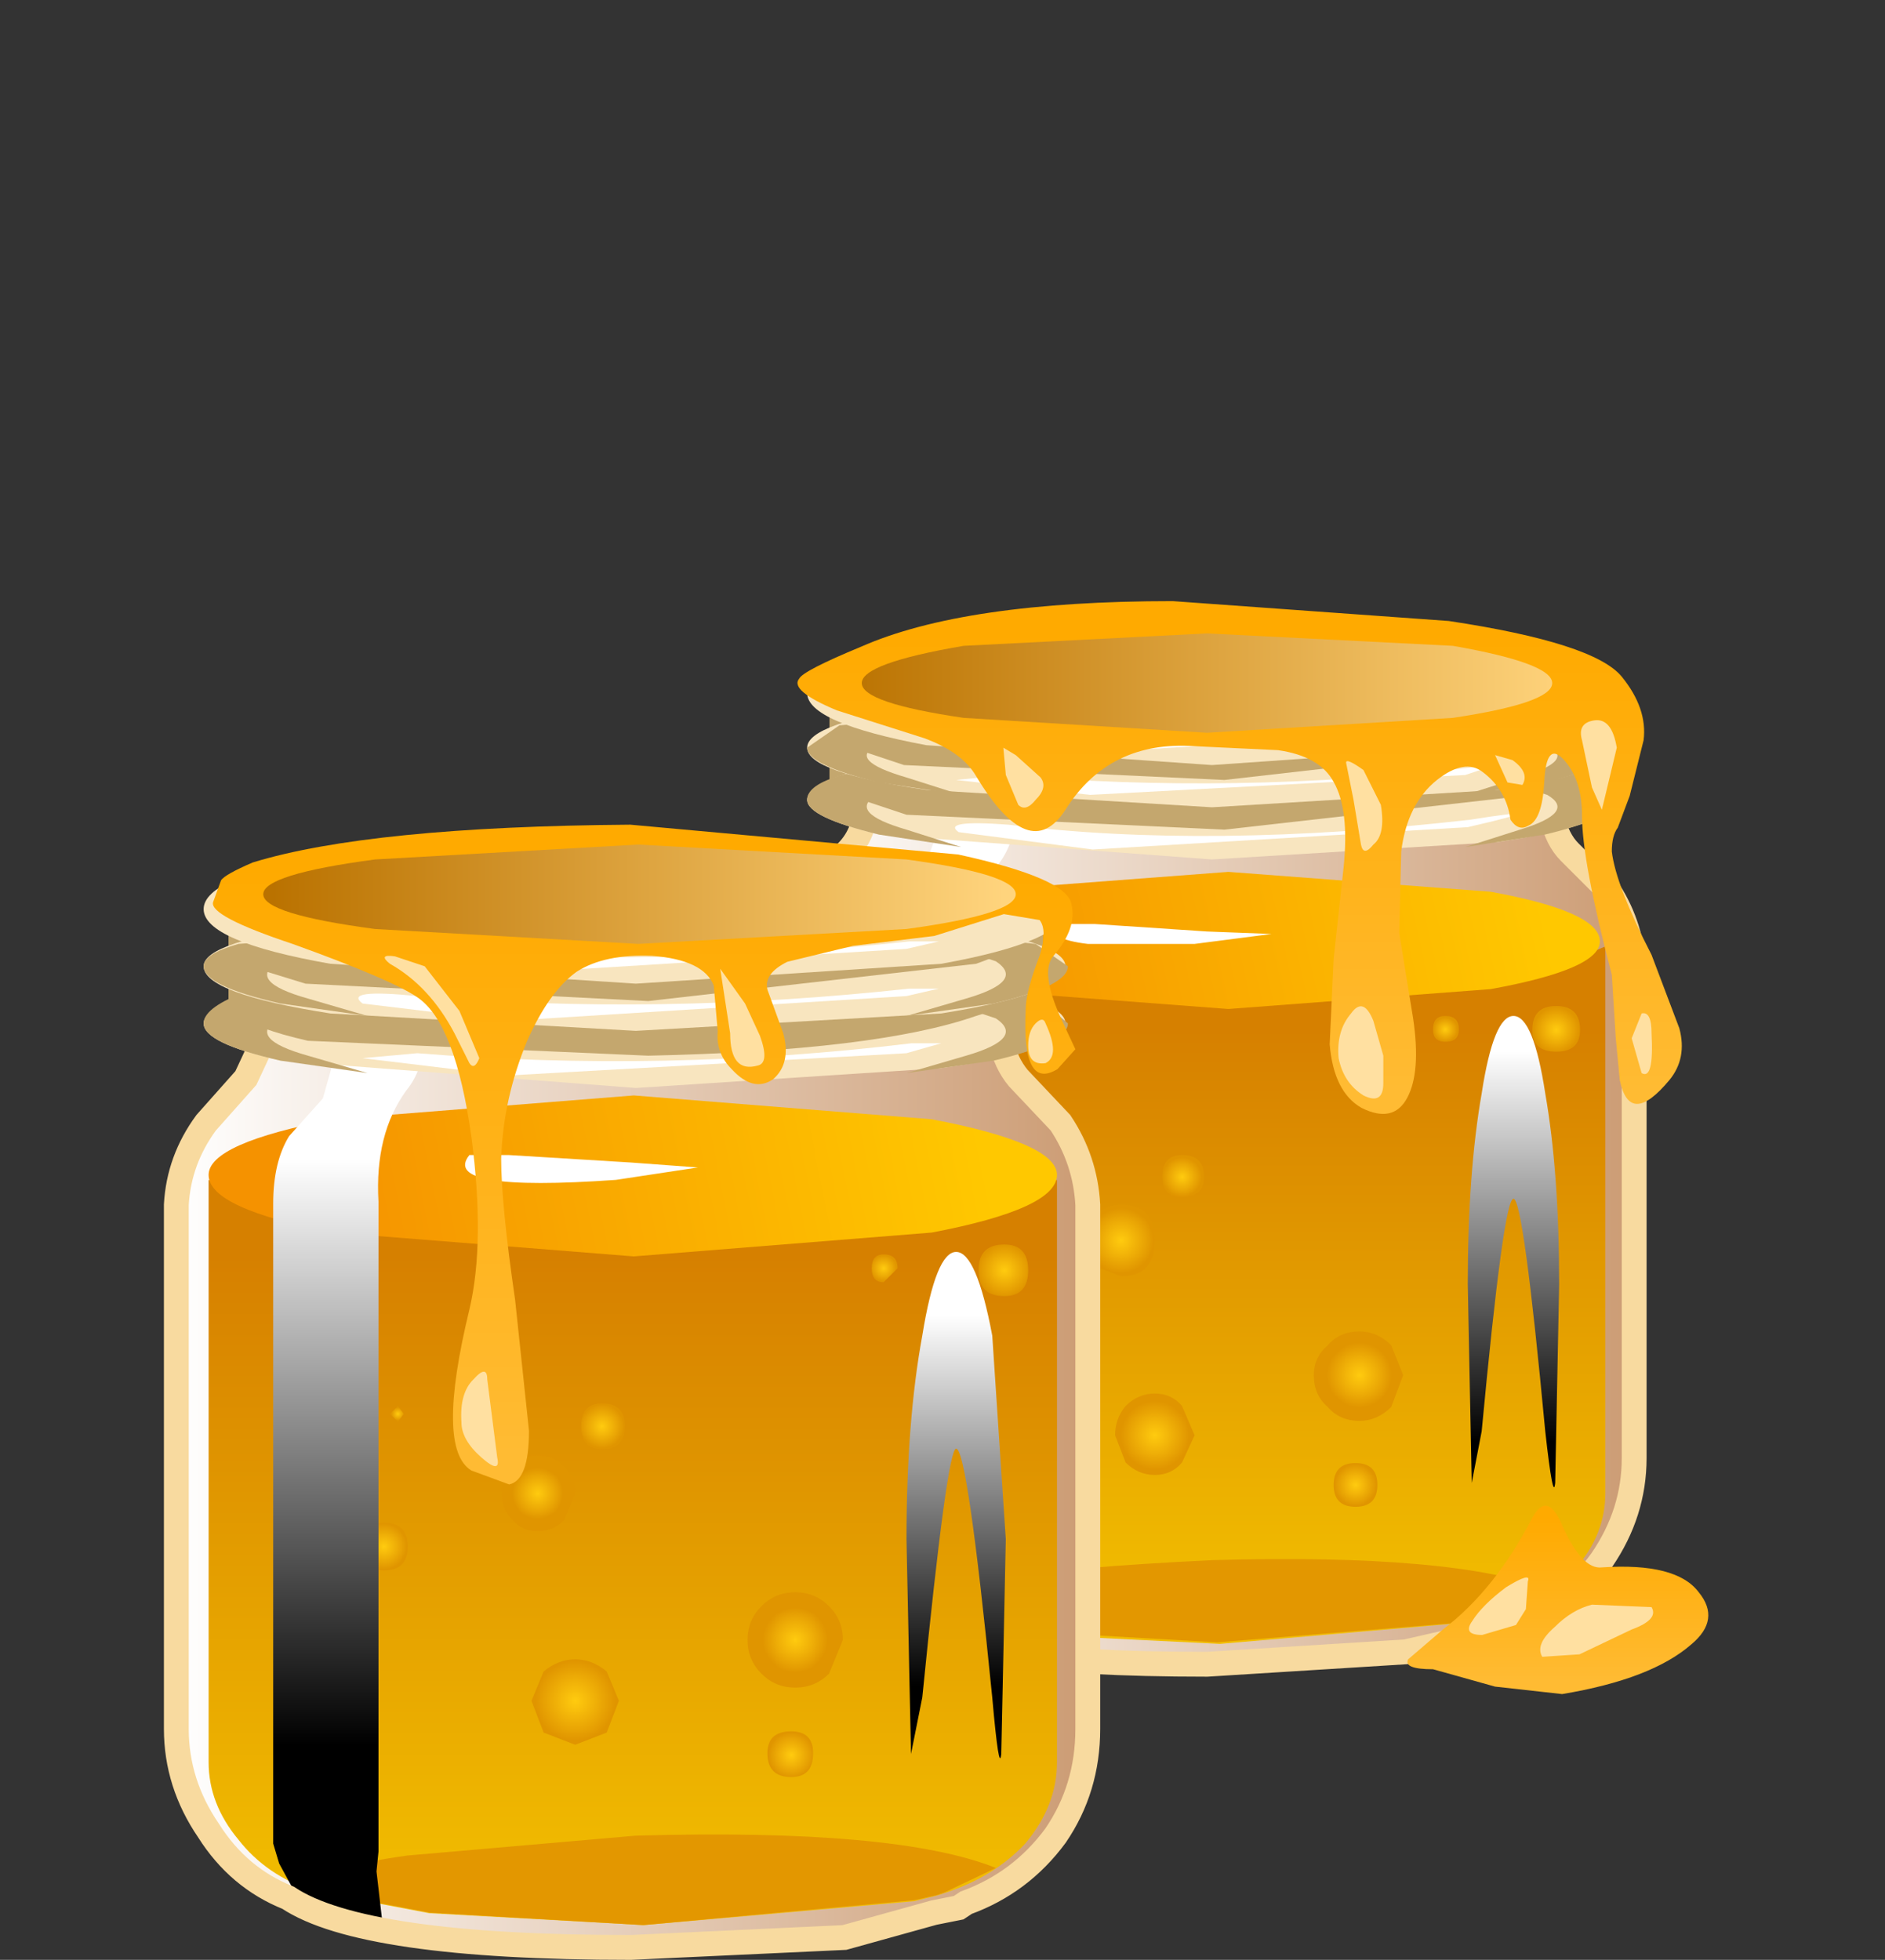 <?xml version="1.0" encoding="UTF-8" standalone="no"?>
<svg xmlns:xlink="http://www.w3.org/1999/xlink" height="39.45px" width="37.95px" xmlns="http://www.w3.org/2000/svg">
  <rect width="100%" height="100%" fill="#333333" stroke="none"/>
  <g transform="matrix(1.0, 0.0, 0.0, 1.0, 0.0, 0.0)">
    <use height="22.05" transform="matrix(0.8, 0.0, 0.0, 0.8, 15.75, 16.05)" width="21.45" xlink:href="#sprite0"/>
    <use height="17.55" transform="matrix(0.8, 0.0, 0.0, 0.8, 16.4, 19.05)" width="19.9" xlink:href="#sprite1"/>
    <use height="3.45" transform="matrix(0.8, 0.0, 0.0, 0.8, 17.25, 17.55)" width="18.7" xlink:href="#sprite2"/>
    <use height="1.8" transform="matrix(0.935, 0.0, 0.0, 0.919, 18.241, 31.404)" width="13.85" xlink:href="#shape3"/>
    <use height="1.8" transform="matrix(0.8, 0.0, 0.0, 0.8, 21.85, 24.25)" width="1.75" xlink:href="#sprite3"/>
    <use height="1.05" transform="matrix(0.8, 0.0, 0.0, 0.8, 23.4, 23.25)" width="1.05" xlink:href="#sprite4"/>
    <use height="2.05" transform="matrix(0.8, 0.0, 0.0, 0.8, 22.45, 28.05)" width="2.0" xlink:href="#sprite5"/>
    <use height="1.1" transform="matrix(0.8, 0.0, 0.0, 0.8, 26.85, 29.45)" width="1.1" xlink:href="#sprite6"/>
    <use height="2.25" transform="matrix(0.8, 0.0, 0.0, 0.8, 26.45, 26.8)" width="2.25" xlink:href="#sprite7"/>
    <use height="1.15" transform="matrix(0.8, 0.0, 0.0, 0.8, 19.25, 25.5)" width="1.15" xlink:href="#sprite8"/>
    <use height="0.35" transform="matrix(0.8, 0.0, 0.0, 0.8, 19.75, 23.3)" width="0.35" xlink:href="#sprite9"/>
    <use height="1.15" transform="matrix(0.8, 0.0, 0.0, 0.8, 30.85, 20.25)" width="1.2" xlink:href="#sprite10"/>
    <use height="0.65" transform="matrix(0.8, 0.0, 0.0, 0.8, 28.85, 20.45)" width="0.65" xlink:href="#sprite11"/>
    <use height="21.2" transform="matrix(0.8, 0.0, 0.0, 0.8, 17.6, 16.05)" width="3.6" xlink:href="#sprite12"/>
    <use height="17.95" transform="matrix(1.0, 0.0, 0.0, 1.0, 15.5, 15.8)" width="17.65" xlink:href="#shape13"/>
    <use height="11.85" transform="matrix(0.8, 0.0, 0.0, 0.8, 29.55, 20.45)" width="2.3" xlink:href="#sprite13"/>
    <use height="2.55" transform="matrix(0.8, 0.0, 0.0, 0.8, 16.95, 14.05)" width="18.6" xlink:href="#sprite14"/>
    <use height="4.8" transform="matrix(1.0, 0.0, 0.0, 1.0, 16.25, 12.5)" width="16.3" xlink:href="#shape16"/>
    <use height="12.9" transform="matrix(0.8, 0.0, 0.0, 0.8, 16.05, 12.1)" width="22.25" xlink:href="#sprite15"/>
    <use height="21.4" transform="matrix(1.0, 0.0, 0.0, 1.0, 17.35, 12.75)" width="17.05" xlink:href="#shape18"/>
    <use height="1.45" transform="matrix(0.8, 0.0, 0.0, 0.8, 29.56, 31.75)" width="1.5" xlink:href="#sprite16"/>
    <use height="18.95" transform="matrix(1.0, 0.0, 0.0, 1.0, 20.2, 14.5)" width="13.1" xlink:href="#shape20"/>
    <use height="23.6" transform="matrix(0.8, 0.0, 0.0, 0.8, 3.55, 20.55)" width="22.95" xlink:href="#sprite17"/>
    <use height="18.75" transform="matrix(0.8, 0.0, 0.0, 0.8, 4.2, 23.75)" width="21.35" xlink:href="#sprite18"/>
    <use height="1.8" transform="matrix(1.0, 0.0, 0.0, 1.0, 6.25, 36.95)" width="13.8" xlink:href="#shape23"/>
    <use height="1.9" transform="matrix(0.8, 0.0, 0.0, 0.8, 10.1, 29.3)" width="1.85" xlink:href="#sprite19"/>
    <use height="1.15" transform="matrix(0.8, 0.0, 0.0, 0.8, 11.7, 28.25)" width="1.1" xlink:href="#sprite20"/>
    <use height="2.15" transform="matrix(0.8, 0.0, 0.0, 0.8, 10.7, 33.4)" width="2.2" xlink:href="#sprite21"/>
    <use height="1.15" transform="matrix(0.8, 0.0, 0.0, 0.8, 15.45, 34.85)" width="1.15" xlink:href="#sprite22"/>
    <use height="2.4" transform="matrix(0.8, 0.0, 0.0, 0.8, 15.05, 32.05)" width="2.4" xlink:href="#sprite23"/>
    <use height="1.2" transform="matrix(0.8, 0.0, 0.0, 0.8, 7.25, 30.65)" width="1.2" xlink:href="#sprite24"/>
    <use height="0.4" transform="matrix(0.8, 0.0, 0.0, 0.8, 7.85, 28.3)" width="0.35" xlink:href="#sprite25"/>
    <use height="1.3" transform="matrix(0.8, 0.0, 0.0, 0.8, 19.7, 25.05)" width="1.25" xlink:href="#sprite26"/>
    <use height="0.7" transform="matrix(0.8, 0.0, 0.0, 0.8, 17.55, 25.25)" width="0.65" xlink:href="#sprite27"/>
    <use height="4.05" transform="matrix(0.8, 0.0, 0.0, 0.8, 4.2, 22.05)" width="21.35" xlink:href="#sprite28"/>
    <use height="22.7" transform="matrix(0.8, 0.0, 0.0, 0.8, 5.5, 20.55)" width="3.85" xlink:href="#sprite29"/>
    <use height="19.15" transform="matrix(1.0, 0.0, 0.0, 1.0, 3.3, 20.3)" width="18.85" xlink:href="#shape35"/>
    <use height="12.75" transform="matrix(0.8, 0.0, 0.0, 0.8, 18.25, 25.2)" width="2.5" xlink:href="#sprite30"/>
    <use height="2.75" transform="matrix(0.8, 0.0, 0.0, 0.8, 4.85, 18.45)" width="19.9" xlink:href="#sprite31"/>
    <use height="5.1" transform="matrix(1.0, 0.0, 0.0, 1.0, 4.1, 16.8)" width="17.4" xlink:href="#shape38"/>
    <use height="16.6" transform="matrix(0.8, 0.0, 0.0, 0.8, 4.29, 16.6)" width="21.7" xlink:href="#sprite32"/>
    <use height="2.0" transform="matrix(1.0, 0.0, 0.0, 1.0, 5.3, 17.0)" width="15.15" xlink:href="#shape40"/>
    <use height="2.35" transform="matrix(0.8, 0.0, 0.0, 0.8, 9.29, 27.61)" width="0.9" xlink:href="#sprite33"/>
    <use height="2.2" transform="matrix(1.0, 0.0, 0.0, 1.0, 7.75, 19.25)" width="13.45" xlink:href="#shape42"/>
  </g>
  <defs>
    <g id="sprite0" transform="matrix(1.0, 0.0, 0.0, 1.0, 0.0, 0.0)">
      <use height="22.05" transform="matrix(1.0, 0.0, 0.0, 1.0, 0.0, 0.0)" width="21.45" xlink:href="#shape0"/>
    </g>
    <g id="shape0" transform="matrix(1.0, 0.0, 0.0, 1.0, 0.0, 0.0)">
      <path d="M21.45 4.35 L21.45 16.6 Q21.45 18.0 20.65 19.15 19.9 20.25 18.6 20.75 L17.85 21.0 15.0 21.6 10.95 22.05 5.55 21.55 Q3.25 21.1 2.65 20.65 1.45 20.1 0.75 19.05 0.0 17.95 0.0 16.6 L0.0 4.35 Q0.05 3.25 0.7 2.35 L1.65 1.35 Q2.1 0.85 2.15 0.0 L19.3 0.0 19.4 0.5 19.8 1.35 20.8 2.35 Q21.4 3.25 21.45 4.35" fill="url(#gradient0)" fill-rule="evenodd" stroke="none"/>
    </g>
    <linearGradient gradientTransform="matrix(0.013, 0.0, 0.0, -0.013, 10.75, 11.0)" gradientUnits="userSpaceOnUse" id="gradient0" spreadMethod="pad" x1="-819.2" x2="819.2">
      <stop offset="0.0" stop-color="#ffffff"/>
      <stop offset="1.0" stop-color="#cc9c74"/>
    </linearGradient>
    <g id="sprite1" transform="matrix(1.0, 0.0, 0.0, 1.0, 0.0, 0.0)">
      <use height="17.55" transform="matrix(1.0, 0.0, 0.0, 1.0, 0.0, 0.0)" width="19.9" xlink:href="#shape1"/>
    </g>
    <g id="shape1" transform="matrix(1.0, 0.0, 0.0, 1.0, 0.0, 0.0)">
      <path d="M0.0 0.0 Q2.9 1.25 9.95 1.25 17.05 1.25 19.9 0.0 L19.9 13.75 Q19.9 14.8 19.15 15.65 18.45 16.45 17.25 16.8 L16.55 17.0 10.2 17.55 5.15 17.3 2.4 16.75 Q1.35 16.35 0.7 15.55 0.0 14.7 0.0 13.75 L0.0 0.0" fill="url(#gradient1)" fill-rule="evenodd" stroke="none"/>
    </g>
    <linearGradient gradientTransform="matrix(0.0, 0.009, 0.009, 0.0, 9.95, 9.45)" gradientUnits="userSpaceOnUse" id="gradient1" spreadMethod="pad" x1="-819.2" x2="819.2">
      <stop offset="0.0" stop-color="#d68000"/>
      <stop offset="1.0" stop-color="#f2be00"/>
    </linearGradient>
    <g id="sprite2" transform="matrix(1.0, 0.0, 0.0, 1.0, 0.0, 0.0)">
      <use height="3.45" transform="matrix(1.0, 0.0, 0.0, 1.0, 0.0, 0.0)" width="18.7" xlink:href="#shape2"/>
    </g>
    <g id="shape2" transform="matrix(1.0, 0.0, 0.0, 1.0, 0.0, 0.0)">
      <path d="M18.7 1.75 Q18.7 2.45 15.95 2.95 L9.35 3.45 2.75 2.95 Q0.0 2.45 0.0 1.75 0.0 1.0 2.75 0.5 L9.35 0.0 15.95 0.5 Q18.7 1.0 18.7 1.75" fill="url(#gradient2)" fill-rule="evenodd" stroke="none"/>
    </g>
    <linearGradient gradientTransform="matrix(0.009, -0.002, -0.002, -0.009, 9.7, 1.65)" gradientUnits="userSpaceOnUse" id="gradient2" spreadMethod="pad" x1="-819.2" x2="819.2">
      <stop offset="0.0" stop-color="#f59200"/>
      <stop offset="1.0" stop-color="#ffc800"/>
    </linearGradient>
    <g id="shape3" transform="matrix(1.0, 0.0, 0.0, 1.0, -12.45, -36.95)">
      <path d="M25.25 38.15 L24.6 38.3 19.15 38.75 14.85 38.5 12.5 38.1 12.45 38.05 Q12.8 37.25 19.05 36.95 24.25 36.8 26.3 37.6 L25.25 38.15" fill="#e39700" fill-rule="evenodd" stroke="none"/>
    </g>
    <g id="sprite3" transform="matrix(1.0, 0.0, 0.0, 1.0, 0.0, 0.0)">
      <use height="1.8" transform="matrix(1.0, 0.0, 0.0, 1.0, 0.0, 0.0)" width="1.75" xlink:href="#shape4"/>
    </g>
    <g id="shape4" transform="matrix(1.0, 0.0, 0.0, 1.0, 0.0, 0.0)">
      <path d="M1.75 0.9 Q1.75 1.8 0.9 1.8 L0.25 1.55 0.0 0.9 0.25 0.25 Q0.55 0.0 0.9 0.0 1.75 0.0 1.75 0.9" fill="url(#gradient3)" fill-rule="evenodd" stroke="none"/>
    </g>
    <radialGradient cx="0" cy="0" gradientTransform="matrix(0.001, 0.0, 0.0, -0.001, 0.9, 0.9)" gradientUnits="userSpaceOnUse" id="gradient3" r="819.2" spreadMethod="pad">
      <stop offset="0.0" stop-color="#ffcb0f"/>
      <stop offset="1.0" stop-color="#e09500"/>
    </radialGradient>
    <g id="sprite4" transform="matrix(1.0, 0.0, 0.0, 1.0, 0.0, 0.0)">
      <use height="1.05" transform="matrix(1.0, 0.0, 0.0, 1.0, 0.0, 0.0)" width="1.05" xlink:href="#shape5"/>
    </g>
    <g id="shape5" transform="matrix(1.0, 0.0, 0.0, 1.0, 0.0, 0.0)">
      <path d="M1.05 0.55 Q1.05 1.05 0.5 1.05 0.0 1.05 0.0 0.55 0.0 0.0 0.5 0.0 1.05 0.0 1.05 0.55" fill="url(#gradient4)" fill-rule="evenodd" stroke="none"/>
    </g>
    <radialGradient cx="0" cy="0" gradientTransform="matrix(6.0E-4, 0.0, 0.0, -6.0E-4, 0.5, 0.55)" gradientUnits="userSpaceOnUse" id="gradient4" r="819.2" spreadMethod="pad">
      <stop offset="0.0" stop-color="#ffcb0f"/>
      <stop offset="1.0" stop-color="#e09500"/>
    </radialGradient>
    <g id="sprite5" transform="matrix(1.0, 0.0, 0.0, 1.0, 0.0, 0.0)">
      <use height="1.95" transform="matrix(1.053, 0.0, 0.0, 1.051, 0.0, 0.0)" width="1.9" xlink:href="#shape6"/>
    </g>
    <g id="shape6" transform="matrix(1.0, 0.0, 0.0, 1.0, 0.0, 0.0)">
      <path d="M1.9 1.0 L1.6 1.65 Q1.35 1.95 0.95 1.95 0.55 1.95 0.25 1.65 L0.0 1.0 Q0.0 0.6 0.25 0.3 0.55 0.0 0.95 0.0 1.35 0.0 1.6 0.3 L1.9 1.0" fill="url(#gradient5)" fill-rule="evenodd" stroke="none"/>
    </g>
    <radialGradient cx="0" cy="0" gradientTransform="matrix(0.001, 0.0, 0.0, -0.001, 0.95, 1.0)" gradientUnits="userSpaceOnUse" id="gradient5" r="819.2" spreadMethod="pad">
      <stop offset="0.0" stop-color="#ffcb0f"/>
      <stop offset="1.0" stop-color="#e09500"/>
    </radialGradient>
    <g id="sprite6" transform="matrix(1.0, 0.0, 0.0, 1.0, 0.0, 0.0)">
      <use height="1.2" transform="matrix(0.917, 0.0, 0.0, 0.917, 0.0, 0.0)" width="1.2" xlink:href="#shape7"/>
    </g>
    <g id="shape7" transform="matrix(1.0, 0.0, 0.0, 1.0, 0.0, 0.0)">
      <path d="M1.2 0.6 Q1.2 1.2 0.6 1.2 0.0 1.2 0.0 0.6 0.0 0.0 0.6 0.0 1.2 0.0 1.2 0.6" fill="url(#gradient6)" fill-rule="evenodd" stroke="none"/>
    </g>
    <radialGradient cx="0" cy="0" gradientTransform="matrix(7.0E-4, 0.0, 0.0, -7.0E-4, 0.6, 0.6)" gradientUnits="userSpaceOnUse" id="gradient6" r="819.2" spreadMethod="pad">
      <stop offset="0.0" stop-color="#ffcb0f"/>
      <stop offset="1.0" stop-color="#e09500"/>
    </radialGradient>
    <g id="sprite7" transform="matrix(1.0, 0.0, 0.0, 1.0, 0.0, 0.0)">
      <use height="2.25" transform="matrix(1.0, 0.0, 0.0, 1.0, 0.0, 0.0)" width="2.25" xlink:href="#shape8"/>
    </g>
    <g id="shape8" transform="matrix(1.0, 0.0, 0.0, 1.0, 0.0, 0.0)">
      <path d="M2.25 1.1 L1.95 1.9 Q1.6 2.25 1.15 2.25 0.65 2.25 0.35 1.9 0.0 1.6 0.0 1.1 0.0 0.65 0.35 0.35 0.65 0.0 1.15 0.0 1.6 0.0 1.95 0.35 L2.25 1.1" fill="url(#gradient7)" fill-rule="evenodd" stroke="none"/>
    </g>
    <radialGradient cx="0" cy="0" gradientTransform="matrix(0.001, 0.0, 0.0, -0.001, 1.15, 1.1)" gradientUnits="userSpaceOnUse" id="gradient7" r="819.2" spreadMethod="pad">
      <stop offset="0.0" stop-color="#ffcb0f"/>
      <stop offset="1.0" stop-color="#e09500"/>
    </radialGradient>
    <g id="sprite8" transform="matrix(1.0, 0.0, 0.0, 1.0, 0.0, 0.0)">
      <use height="0.65" transform="matrix(1.769, 0.0, 0.0, 1.769, 0.0, 0.0)" width="0.65" xlink:href="#shape9"/>
    </g>
    <g id="shape9" transform="matrix(1.0, 0.0, 0.0, 1.0, 0.0, 0.0)">
      <path d="M0.65 0.3 Q0.65 0.65 0.35 0.65 0.0 0.65 0.0 0.3 0.0 0.0 0.35 0.0 L0.65 0.3" fill="url(#gradient8)" fill-rule="evenodd" stroke="none"/>
    </g>
    <radialGradient cx="0" cy="0" gradientTransform="matrix(4.0E-4, 0.0, 0.0, -4.0E-4, 0.35, 0.3)" gradientUnits="userSpaceOnUse" id="gradient8" r="819.2" spreadMethod="pad">
      <stop offset="0.0" stop-color="#ffcb0f"/>
      <stop offset="1.0" stop-color="#e09500"/>
    </radialGradient>
    <g id="sprite9" transform="matrix(1.0, 0.0, 0.0, 1.0, 0.0, 0.0)">
      <use height="0.35" transform="matrix(1.0, 0.0, 0.0, 1.0, 0.0, 0.0)" width="0.35" xlink:href="#shape10"/>
    </g>
    <g id="shape10" transform="matrix(1.0, 0.0, 0.0, 1.0, 0.0, 0.0)">
      <path d="M0.35 0.2 L0.2 0.35 0.0 0.2 0.2 0.0 0.35 0.2" fill="url(#gradient9)" fill-rule="evenodd" stroke="none"/>
    </g>
    <radialGradient cx="0" cy="0" gradientTransform="matrix(2.0E-4, 0.0, 0.0, -2.0E-4, 0.2, 0.2)" gradientUnits="userSpaceOnUse" id="gradient9" r="819.2" spreadMethod="pad">
      <stop offset="0.0" stop-color="#ffcb0f"/>
      <stop offset="1.0" stop-color="#e09500"/>
    </radialGradient>
    <g id="sprite10" transform="matrix(1.0, 0.0, 0.0, 1.0, 0.0, 0.0)">
      <use height="1.15" transform="matrix(1.0, 0.0, 0.0, 1.0, 0.0, 0.0)" width="1.2" xlink:href="#shape11"/>
    </g>
    <g id="shape11" transform="matrix(1.0, 0.0, 0.0, 1.0, 0.0, 0.0)">
      <path d="M1.2 0.6 Q1.2 1.15 0.6 1.15 0.0 1.15 0.0 0.6 0.0 0.0 0.6 0.0 1.2 0.0 1.2 0.6" fill="url(#gradient10)" fill-rule="evenodd" stroke="none"/>
    </g>
    <radialGradient cx="0" cy="0" gradientTransform="matrix(7.0E-4, 0.0, 0.0, -7.0E-4, 0.6, 0.6)" gradientUnits="userSpaceOnUse" id="gradient10" r="819.2" spreadMethod="pad">
      <stop offset="0.0" stop-color="#ffcb0f"/>
      <stop offset="1.0" stop-color="#e09500"/>
    </radialGradient>
    <g id="sprite11" transform="matrix(1.0, 0.0, 0.0, 1.0, 0.0, 0.0)">
      <use height="1.05" transform="matrix(0.619, 0.0, 0.0, 0.619, 0.0, 0.0)" width="1.05" xlink:href="#shape5"/>
    </g>
    <g id="sprite12" transform="matrix(1.0, 0.0, 0.0, 1.0, 0.0, 0.0)">
      <use height="21.2" transform="matrix(1.0, 0.0, 0.0, 1.0, 0.0, 0.0)" width="3.6" xlink:href="#shape12"/>
    </g>
    <g id="shape12" transform="matrix(1.0, 0.0, 0.0, 1.0, 0.0, 0.0)">
      <path d="M0.0 4.3 Q0.0 3.3 0.4 2.75 L1.15 1.8 Q1.6 1.25 1.7 0.0 L3.6 0.0 Q3.6 1.05 3.15 1.65 2.4 2.65 2.5 4.2 L2.5 19.5 2.45 20.0 2.55 21.2 0.7 20.85 0.0 19.35 0.0 4.3" fill="url(#gradient11)" fill-rule="evenodd" stroke="none"/>
    </g>
    <linearGradient gradientTransform="matrix(0.0, 0.009, 0.009, 0.0, 1.8, 10.1)" gradientUnits="userSpaceOnUse" id="gradient11" spreadMethod="pad" x1="-819.2" x2="819.2">
      <stop offset="0.0" stop-color="#ffffff"/>
      <stop offset="1.0" stop-color="#000000"/>
    </linearGradient>
    <g id="shape13" transform="matrix(1.0, 0.0, 0.0, 1.0, -15.5, -15.8)">
      <path d="M31.6 17.15 Q31.35 16.9 31.25 16.45 L31.2 16.05 17.45 16.05 Q17.45 16.75 17.05 17.15 L16.3 17.95 Q15.8 18.65 15.75 19.55 L15.75 29.35 Q15.75 30.4 16.35 31.3 L17.85 32.6 Q19.15 33.5 24.3 33.5 L28.3 33.25 30.05 32.85 30.65 32.65 Q31.65 32.25 32.25 31.4 32.9 30.45 32.9 29.35 L32.9 19.55 Q32.85 18.65 32.4 17.95 L31.6 17.15 Z" fill="none" stroke="#f8da9f" stroke-linecap="butt" stroke-linejoin="miter" stroke-width="0.5"/>
      <path d="M24.3 18.75 L25.6 18.8 24.05 19.0 21.9 19.0 Q21.05 18.9 21.3 18.6 L22.05 18.6 24.3 18.75" fill="#ffffff" fill-rule="evenodd" stroke="none"/>
    </g>
    <g id="sprite13" transform="matrix(1.0, 0.0, 0.0, 1.0, 0.0, 0.0)">
      <use height="11.85" transform="matrix(1.0, 0.0, 0.0, 1.0, 0.0, 0.0)" width="2.3" xlink:href="#shape14"/>
    </g>
    <g id="shape14" transform="matrix(1.0, 0.0, 0.0, 1.0, 0.0, 0.0)">
      <path d="M1.15 0.0 Q1.65 0.0 1.95 1.95 2.3 3.95 2.3 6.75 L2.2 11.75 Q2.15 12.25 1.95 10.45 1.4 4.6 1.15 4.6 0.9 4.6 0.35 10.45 L0.1 11.75 0.0 6.75 Q0.0 3.95 0.35 1.95 0.65 0.0 1.15 0.0" fill="url(#gradient12)" fill-rule="evenodd" stroke="none"/>
    </g>
    <linearGradient gradientTransform="matrix(0.0, -0.006, -0.006, 0.0, 1.15, 5.8)" gradientUnits="userSpaceOnUse" id="gradient12" spreadMethod="pad" x1="-819.2" x2="819.2">
      <stop offset="0.0" stop-color="#000000"/>
      <stop offset="1.0" stop-color="#ffffff"/>
    </linearGradient>
    <g id="sprite14" transform="matrix(1.0, 0.0, 0.0, 1.0, 0.0, 0.0)">
      <use height="2.55" transform="matrix(1.0, 0.0, 0.0, 1.0, 0.0, 0.0)" width="18.6" xlink:href="#shape15"/>
    </g>
    <g id="shape15" transform="matrix(1.0, 0.0, 0.0, 1.0, 0.0, 0.0)">
      <path d="M18.6 2.55 L0.0 2.55 0.0 0.0 18.6 0.0 18.6 2.55" fill="url(#gradient13)" fill-rule="evenodd" stroke="none"/>
    </g>
    <linearGradient gradientTransform="matrix(0.011, 0.0, 0.0, -0.011, 9.3, 1.3)" gradientUnits="userSpaceOnUse" id="gradient13" spreadMethod="pad" x1="-819.2" x2="819.2">
      <stop offset="0.0" stop-color="#ffffff"/>
      <stop offset="1.0" stop-color="#cc9c74"/>
    </linearGradient>
    <g id="shape16" transform="matrix(1.0, 0.0, 0.0, 1.0, -16.25, -12.5)">
      <path d="M31.85 16.1 L16.95 16.1 16.95 14.05 31.85 14.05 31.85 16.1 Z" fill="none" stroke="#c4a76e" stroke-linecap="butt" stroke-linejoin="miter" stroke-width="0.5"/>
      <path d="M30.5 13.6 Q31.15 13.5 31.25 13.75 L30.85 14.1 30.25 14.0 Q30.05 13.65 30.5 13.6" fill="#d1b162" fill-rule="evenodd" stroke="none"/>
      <path d="M29.65 13.2 Q30.05 13.2 29.9 13.65 29.75 14.1 29.4 13.9 29.05 13.65 29.2 13.45 L29.65 13.2" fill="#d1b162" fill-rule="evenodd" stroke="none"/>
      <path d="M32.5 16.1 Q32.5 16.6 30.15 16.95 L24.4 17.3 17.7 16.8 Q16.25 16.45 16.25 16.1 16.25 15.6 18.65 15.25 L24.4 14.9 30.15 15.25 Q32.5 15.6 32.5 16.1" fill="#f8e5bf" fill-rule="evenodd" stroke="none"/>
      <path d="M16.25 16.1 Q16.25 15.8 16.95 15.6 L17.8 15.4 18.45 15.75 17.65 16.0 Q17.05 16.35 18.25 16.7 L19.35 17.05 17.7 16.8 Q16.25 16.45 16.25 16.1" fill="#c4a76e" fill-rule="evenodd" stroke="none"/>
      <path d="M32.55 16.1 Q32.55 16.45 31.1 16.8 L29.5 17.05 30.6 16.7 Q31.75 16.35 31.15 16.0 L30.35 15.75 31.05 15.4 31.85 15.6 Q32.55 15.8 32.55 16.1" fill="#c4a76e" fill-rule="evenodd" stroke="none"/>
      <path d="M17.05 16.0 L17.4 15.3 31.8 15.4 30.85 16.0 24.65 16.7 18.25 16.4 17.05 16.0" fill="#c4a76e" fill-rule="evenodd" stroke="none"/>
      <path d="M32.5 15.05 Q32.5 15.55 30.15 15.9 L24.4 16.25 18.65 15.9 Q16.25 15.55 16.25 15.05 16.25 14.55 18.65 14.2 L24.4 13.85 30.15 14.2 Q32.5 14.55 32.5 15.05" fill="#f8e5bf" fill-rule="evenodd" stroke="none"/>
      <path d="M16.25 15.05 L16.9 14.6 18.15 14.5 18.45 14.7 17.65 15.0 Q17.05 15.3 18.25 15.65 L19.35 16.0 17.7 15.75 Q16.25 15.4 16.25 15.05" fill="#c4a76e" fill-rule="evenodd" stroke="none"/>
      <path d="M32.55 15.05 Q32.55 15.4 31.1 15.75 L29.5 16.0 30.6 15.65 Q31.75 15.3 31.15 15.0 L30.35 14.7 30.65 14.5 31.9 14.6 Q32.55 14.8 32.55 15.05" fill="#c4a76e" fill-rule="evenodd" stroke="none"/>
      <path d="M17.0 15.0 L17.35 14.25 31.75 14.4 Q31.7 14.65 30.8 15.0 L24.65 15.7 18.2 15.4 17.0 15.0" fill="#c4a76e" fill-rule="evenodd" stroke="none"/>
      <path d="M32.5 13.95 Q32.5 14.55 30.15 15.0 L24.4 15.4 18.65 15.0 Q16.25 14.55 16.25 13.95 16.25 13.35 18.65 12.95 L24.4 12.5 30.15 12.95 Q32.5 13.35 32.5 13.95" fill="#f8e5bf" fill-rule="evenodd" stroke="none"/>
      <path d="M29.6 16.5 Q31.5 16.2 29.55 16.65 L22.0 17.1 19.3 16.75 Q18.95 16.5 20.3 16.6 24.35 17.1 29.6 16.5" fill="#ffffff" fill-rule="evenodd" stroke="none"/>
      <path d="M29.6 15.45 L30.1 15.4 29.5 15.6 21.95 16.0 19.25 15.7 20.25 15.6 Q24.85 16.0 29.6 15.45" fill="#ffffff" fill-rule="evenodd" stroke="none"/>
      <path d="M29.55 14.55 L30.1 14.55 29.45 14.7 21.9 15.15 19.25 14.8 20.25 14.7 Q24.65 15.1 29.55 14.55" fill="#ffffff" fill-rule="evenodd" stroke="none"/>
      <path d="M31.6 13.65 Q31.6 14.05 29.5 14.35 L24.45 14.6 19.45 14.35 Q17.4 14.05 17.4 13.65 17.4 13.3 19.45 13.0 L24.45 12.75 29.5 13.0 Q31.6 13.3 31.6 13.65" fill="url(#gradient14)" fill-rule="evenodd" stroke="none"/>
    </g>
    <linearGradient gradientTransform="matrix(0.009, 0.0, 0.0, -0.009, 24.45, 13.65)" gradientUnits="userSpaceOnUse" id="gradient14" spreadMethod="pad" x1="-819.2" x2="819.2">
      <stop offset="0.0" stop-color="#c7ac79"/>
      <stop offset="1.0" stop-color="#fff4de"/>
    </linearGradient>
    <g id="sprite15" transform="matrix(1.0, 0.0, 0.0, 1.0, 0.0, 0.0)">
      <use height="12.9" transform="matrix(1.0, 0.0, 0.0, 1.0, 0.0, 0.0)" width="22.25" xlink:href="#shape17"/>
    </g>
    <g id="shape17" transform="matrix(1.0, 0.0, 0.0, 1.0, 0.0, 0.0)">
      <path d="M21.3 3.5 L20.95 4.9 20.65 5.7 Q20.5 5.9 20.5 6.3 20.6 7.15 21.5 8.9 L22.2 10.75 Q22.4 11.5 21.95 12.05 20.95 13.25 20.7 12.05 L20.6 11.0 20.5 9.4 Q19.75 6.55 19.75 5.4 19.75 4.5 19.3 4.0 18.85 3.5 18.8 4.55 18.75 5.5 18.4 5.65 18.15 5.8 17.95 5.5 17.85 4.75 17.25 4.3 16.8 3.95 16.1 4.5 15.35 5.1 15.2 6.3 L15.15 8.35 15.5 10.5 Q15.7 11.85 15.35 12.5 15.0 13.15 14.2 12.75 13.5 12.35 13.4 11.15 L13.5 9.0 13.75 6.7 Q13.9 5.25 13.5 4.55 13.15 3.9 12.1 3.75 L10.0 3.65 Q7.85 3.5 6.75 5.25 5.85 6.65 4.5 4.4 4.15 3.8 3.2 3.45 L1.0 2.75 Q-0.2 2.25 0.05 1.95 0.15 1.75 1.6 1.15 4.2 0.0 9.45 0.0 L16.4 0.5 Q20.05 1.05 20.75 1.9 21.4 2.7 21.3 3.5" fill="url(#gradient15)" fill-rule="evenodd" stroke="none"/>
    </g>
    <linearGradient gradientTransform="matrix(0.0, 0.007, 0.007, 0.0, 11.15, 6.55)" gradientUnits="userSpaceOnUse" id="gradient15" spreadMethod="pad" x1="-819.2" x2="819.2">
      <stop offset="0.0" stop-color="#ffaa00"/>
      <stop offset="1.0" stop-color="#ffbb33"/>
    </linearGradient>
    <g id="shape18" transform="matrix(1.0, 0.0, 0.0, 1.0, -17.35, -12.75)">
      <path d="M31.45 30.7 Q31.85 31.6 32.25 31.55 33.75 31.45 34.2 32.05 34.65 32.6 34.05 33.1 33.25 33.8 31.45 34.1 L30.1 33.95 28.85 33.6 Q28.25 33.6 28.35 33.4 L29.05 32.8 Q30.1 32.0 30.85 30.55 31.15 30.0 31.45 30.7" fill="url(#gradient16)" fill-rule="evenodd" stroke="none"/>
      <path d="M31.25 13.75 Q31.25 14.15 29.25 14.45 L24.3 14.75 19.4 14.45 Q17.35 14.15 17.35 13.75 17.35 13.35 19.4 13.0 L24.3 12.75 29.25 13.0 Q31.25 13.35 31.25 13.75" fill="url(#gradient17)" fill-rule="evenodd" stroke="none"/>
    </g>
    <linearGradient gradientTransform="matrix(0.0, 0.002, 0.002, 0.0, 31.35, 32.2)" gradientUnits="userSpaceOnUse" id="gradient16" spreadMethod="pad" x1="-819.2" x2="819.2">
      <stop offset="0.0" stop-color="#ffaa00"/>
      <stop offset="1.0" stop-color="#ffbb33"/>
    </linearGradient>
    <linearGradient gradientTransform="matrix(0.009, 0.0, 0.0, -0.009, 24.3, 13.75)" gradientUnits="userSpaceOnUse" id="gradient17" spreadMethod="pad" x1="-819.2" x2="819.2">
      <stop offset="0.0" stop-color="#ba7200"/>
      <stop offset="1.0" stop-color="#ffd47d"/>
    </linearGradient>
    <g id="sprite16" transform="matrix(1.0, 0.0, 0.0, 1.0, 0.05, 0.0)">
      <use height="1.45" transform="matrix(1.0, 0.0, 0.0, 1.0, -0.05, 0.0)" width="1.5" xlink:href="#shape19"/>
    </g>
    <g id="shape19" transform="matrix(1.0, 0.0, 0.0, 1.0, 0.05, 0.0)">
      <path d="M1.45 0.1 L1.4 0.8 1.15 1.2 0.3 1.45 Q-0.2 1.45 0.05 1.1 0.3 0.7 0.9 0.25 1.55 -0.15 1.45 0.1" fill="#ffe0a1" fill-rule="evenodd" stroke="none"/>
    </g>
    <g id="shape20" transform="matrix(1.0, 0.0, 0.0, 1.0, -20.2, -14.5)">
      <path d="M32.05 32.3 L33.25 32.35 Q33.4 32.6 32.85 32.8 L31.8 33.3 31.05 33.35 Q30.9 33.1 31.3 32.75 31.65 32.4 32.05 32.3" fill="#ffe0a1" fill-rule="evenodd" stroke="none"/>
      <path d="M27.65 20.55 L27.85 21.25 27.85 21.8 Q27.85 22.25 27.45 22.05 27.05 21.8 26.95 21.3 26.9 20.75 27.2 20.4 27.45 20.05 27.65 20.55" fill="#ffe0a1" fill-rule="evenodd" stroke="none"/>
      <path d="M33.25 20.8 Q33.3 21.75 33.05 21.6 L32.85 20.9 33.05 20.4 Q33.25 20.35 33.25 20.8" fill="#ffe0a1" fill-rule="evenodd" stroke="none"/>
      <path d="M27.45 15.5 L27.8 16.2 Q27.9 16.8 27.65 17.0 27.45 17.25 27.4 17.0 L27.25 16.1 27.1 15.35 Q27.1 15.25 27.45 15.5" fill="#ffe0a1" fill-rule="evenodd" stroke="none"/>
      <path d="M20.45 15.2 L20.95 15.65 Q21.1 15.85 20.85 16.1 20.65 16.35 20.5 16.2 L20.25 15.6 20.2 15.05 20.45 15.2" fill="#ffe0a1" fill-rule="evenodd" stroke="none"/>
      <path d="M30.45 15.3 Q30.8 15.55 30.65 15.8 L30.35 15.75 30.1 15.2 30.45 15.3" fill="#ffe0a1" fill-rule="evenodd" stroke="none"/>
      <path d="M32.55 15.05 L32.25 16.3 32.05 15.85 31.85 14.9 Q31.75 14.55 32.1 14.5 32.45 14.45 32.55 15.05" fill="#ffe0a1" fill-rule="evenodd" stroke="none"/>
    </g>
    <g id="sprite17" transform="matrix(1.0, 0.0, 0.0, 1.0, 0.0, 0.0)">
      <use height="23.6" transform="matrix(1.0, 0.0, 0.0, 1.0, 0.0, 0.0)" width="22.95" xlink:href="#shape21"/>
    </g>
    <g id="shape21" transform="matrix(1.0, 0.0, 0.0, 1.0, 0.0, 0.0)">
      <path d="M22.95 4.65 L22.95 17.8 Q22.95 19.3 22.1 20.5 21.25 21.7 19.9 22.2 L19.7 22.3 19.05 22.45 16.05 23.15 11.7 23.6 5.9 23.05 Q3.5 22.55 2.8 22.1 1.55 21.55 0.8 20.4 0.0 19.2 0.0 17.8 L0.0 4.65 Q0.05 3.5 0.75 2.55 L1.75 1.45 Q2.25 0.9 2.3 0.0 L20.65 0.0 20.75 0.5 21.2 1.45 22.25 2.55 Q22.9 3.5 22.95 4.65" fill="url(#gradient18)" fill-rule="evenodd" stroke="none"/>
    </g>
    <linearGradient gradientTransform="matrix(0.014, 0.0, 0.0, -0.014, 11.45, 11.8)" gradientUnits="userSpaceOnUse" id="gradient18" spreadMethod="pad" x1="-819.2" x2="819.2">
      <stop offset="0.0" stop-color="#ffffff"/>
      <stop offset="1.0" stop-color="#cc9c74"/>
    </linearGradient>
    <g id="sprite18" transform="matrix(1.0, 0.0, 0.0, 1.0, 0.0, 0.0)">
      <use height="18.75" transform="matrix(1.0, 0.0, 0.0, 1.0, 0.0, 0.0)" width="21.35" xlink:href="#shape22"/>
    </g>
    <g id="shape22" transform="matrix(1.0, 0.0, 0.0, 1.0, 0.0, 0.0)">
      <path d="M21.35 0.0 L21.35 14.65 Q21.35 15.75 20.55 16.7 19.75 17.55 18.5 17.95 L18.35 18.0 17.75 18.15 10.95 18.75 5.55 18.45 2.65 17.9 Q1.45 17.5 0.75 16.6 0.0 15.7 0.0 14.65 L0.0 0.0 Q3.3 1.3 10.65 1.3 18.15 1.3 21.35 0.0" fill="url(#gradient19)" fill-rule="evenodd" stroke="none"/>
    </g>
    <linearGradient gradientTransform="matrix(0.0, 0.01, 0.01, 0.0, 10.7, 10.1)" gradientUnits="userSpaceOnUse" id="gradient19" spreadMethod="pad" x1="-819.2" x2="819.2">
      <stop offset="0.0" stop-color="#d68000"/>
      <stop offset="1.0" stop-color="#f2be00"/>
    </linearGradient>
    <g id="shape23" transform="matrix(1.0, 0.0, 0.0, 1.0, -6.25, -36.95)">
      <path d="M8.2 37.35 L12.8 36.95 Q18.05 36.8 20.05 37.6 L19.0 38.1 18.85 38.15 18.4 38.25 12.95 38.75 8.65 38.5 6.3 38.05 6.25 38.0 Q6.4 37.6 8.2 37.35" fill="#e39700" fill-rule="evenodd" stroke="none"/>
    </g>
    <g id="sprite19" transform="matrix(1.0, 0.0, 0.0, 1.0, 0.0, 0.0)">
      <use height="2.4" transform="matrix(0.787, 0.0, 0.0, 0.792, 0.0, 0.0)" width="2.35" xlink:href="#shape24"/>
    </g>
    <g id="shape24" transform="matrix(1.0, 0.0, 0.0, 1.0, 0.0, 0.0)">
      <path d="M2.35 1.2 L2.0 2.05 Q1.65 2.4 1.15 2.4 0.65 2.4 0.35 2.05 0.0 1.7 0.0 1.2 0.0 0.7 0.35 0.35 0.65 0.0 1.15 0.0 1.65 0.0 2.0 0.35 2.35 0.7 2.35 1.2" fill="url(#gradient20)" fill-rule="evenodd" stroke="none"/>
    </g>
    <radialGradient cx="0" cy="0" gradientTransform="matrix(0.001, 0.0, 0.0, -0.001, 1.15, 1.2)" gradientUnits="userSpaceOnUse" id="gradient20" r="819.2" spreadMethod="pad">
      <stop offset="0.0" stop-color="#ffcb0f"/>
      <stop offset="1.0" stop-color="#e09500"/>
    </radialGradient>
    <g id="sprite20" transform="matrix(1.0, 0.0, 0.0, 1.0, 0.0, 0.0)">
      <use height="1.2" transform="matrix(0.957, 0.0, 0.0, 0.958, 0.0, 0.0)" width="1.15" xlink:href="#shape25"/>
    </g>
    <g id="shape25" transform="matrix(1.0, 0.0, 0.0, 1.0, 0.0, 0.0)">
      <path d="M1.15 0.6 Q1.15 1.2 0.55 1.2 0.0 1.2 0.0 0.6 0.0 0.0 0.55 0.0 1.15 0.0 1.15 0.6" fill="url(#gradient21)" fill-rule="evenodd" stroke="none"/>
    </g>
    <radialGradient cx="0" cy="0" gradientTransform="matrix(7.0E-4, 0.0, 0.0, -7.0E-4, 0.55, 0.6)" gradientUnits="userSpaceOnUse" id="gradient21" r="819.2" spreadMethod="pad">
      <stop offset="0.0" stop-color="#ffcb0f"/>
      <stop offset="1.0" stop-color="#e09500"/>
    </radialGradient>
    <g id="sprite21" transform="matrix(1.0, 0.0, 0.0, 1.0, 0.0, 0.0)">
      <use height="1.75" transform="matrix(1.222, 0.0, 0.0, 1.229, 0.0, 0.0)" width="1.8" xlink:href="#shape26"/>
    </g>
    <g id="shape26" transform="matrix(1.0, 0.0, 0.0, 1.0, 0.0, 0.0)">
      <path d="M1.8 0.85 L1.55 1.5 0.9 1.75 0.25 1.5 0.0 0.85 0.25 0.25 Q0.55 0.0 0.9 0.0 1.25 0.0 1.55 0.25 L1.8 0.85" fill="url(#gradient22)" fill-rule="evenodd" stroke="none"/>
    </g>
    <radialGradient cx="0" cy="0" gradientTransform="matrix(0.001, 0.0, 0.0, -0.001, 0.9, 0.85)" gradientUnits="userSpaceOnUse" id="gradient22" r="819.2" spreadMethod="pad">
      <stop offset="0.0" stop-color="#ffcb0f"/>
      <stop offset="1.0" stop-color="#e09500"/>
    </radialGradient>
    <g id="sprite22" transform="matrix(1.0, 0.0, 0.0, 1.0, 0.0, 0.0)">
      <use height="1.15" transform="matrix(1.0, 0.0, 0.0, 1.0, 0.0, 0.0)" width="1.15" xlink:href="#shape27"/>
    </g>
    <g id="shape27" transform="matrix(1.0, 0.0, 0.0, 1.0, 0.0, 0.0)">
      <path d="M1.15 0.55 Q1.15 1.15 0.6 1.15 0.0 1.15 0.0 0.55 0.0 0.0 0.6 0.0 1.15 0.0 1.15 0.55" fill="url(#gradient23)" fill-rule="evenodd" stroke="none"/>
    </g>
    <radialGradient cx="0" cy="0" gradientTransform="matrix(7.0E-4, 0.0, 0.0, -7.0E-4, 0.6, 0.6)" gradientUnits="userSpaceOnUse" id="gradient23" r="819.2" spreadMethod="pad">
      <stop offset="0.0" stop-color="#ffcb0f"/>
      <stop offset="1.0" stop-color="#e09500"/>
    </radialGradient>
    <g id="sprite23" transform="matrix(1.0, 0.0, 0.0, 1.0, 0.0, 0.0)">
      <use height="2.4" transform="matrix(1.0, 0.0, 0.0, 1.0, 0.0, 0.0)" width="2.4" xlink:href="#shape28"/>
    </g>
    <g id="shape28" transform="matrix(1.0, 0.0, 0.0, 1.0, 0.0, 0.0)">
      <path d="M2.4 1.2 L2.05 2.05 Q1.7 2.4 1.2 2.4 0.7 2.4 0.35 2.05 0.0 1.7 0.0 1.2 0.0 0.7 0.35 0.35 0.7 0.0 1.2 0.0 1.7 0.0 2.05 0.35 2.4 0.7 2.4 1.2" fill="url(#gradient24)" fill-rule="evenodd" stroke="none"/>
    </g>
    <radialGradient cx="0" cy="0" gradientTransform="matrix(0.001, 0.0, 0.0, -0.001, 1.2, 1.2)" gradientUnits="userSpaceOnUse" id="gradient24" r="819.2" spreadMethod="pad">
      <stop offset="0.0" stop-color="#ffcb0f"/>
      <stop offset="1.0" stop-color="#e09500"/>
    </radialGradient>
    <g id="sprite24" transform="matrix(1.0, 0.0, 0.0, 1.0, 0.0, 0.0)">
      <use height="1.2" transform="matrix(1.0, 0.0, 0.0, 1.0, 0.0, 0.0)" width="1.2" xlink:href="#shape29"/>
    </g>
    <g id="shape29" transform="matrix(1.0, 0.0, 0.0, 1.0, 0.0, 0.0)">
      <path d="M1.2 0.6 Q1.2 1.2 0.6 1.2 0.0 1.2 0.0 0.6 0.0 0.0 0.6 0.0 1.2 0.0 1.2 0.6" fill="url(#gradient25)" fill-rule="evenodd" stroke="none"/>
    </g>
    <radialGradient cx="0" cy="0" gradientTransform="matrix(7.0E-4, 0.0, 0.0, -7.0E-4, 0.6, 0.6)" gradientUnits="userSpaceOnUse" id="gradient25" r="819.2" spreadMethod="pad">
      <stop offset="0.0" stop-color="#ffcb0f"/>
      <stop offset="1.0" stop-color="#e09500"/>
    </radialGradient>
    <g id="sprite25" transform="matrix(1.0, 0.0, 0.0, 1.0, 0.0, 0.0)">
      <use height="0.4" transform="matrix(1.0, 0.0, 0.0, 1.0, 0.0, 0.0)" width="0.35" xlink:href="#shape30"/>
    </g>
    <g id="shape30" transform="matrix(1.0, 0.0, 0.0, 1.0, 0.0, 0.0)">
      <path d="M0.35 0.2 L0.2 0.4 0.0 0.2 0.2 0.0 0.35 0.2" fill="url(#gradient26)" fill-rule="evenodd" stroke="none"/>
    </g>
    <radialGradient cx="0" cy="0" gradientTransform="matrix(2.0E-4, 0.0, 0.0, -2.0E-4, 0.2, 0.2)" gradientUnits="userSpaceOnUse" id="gradient26" r="819.2" spreadMethod="pad">
      <stop offset="0.0" stop-color="#ffcb0f"/>
      <stop offset="1.0" stop-color="#e09500"/>
    </radialGradient>
    <g id="sprite26" transform="matrix(1.0, 0.0, 0.0, 1.0, 0.0, 0.0)">
      <use height="1.3" transform="matrix(1.0, 0.0, 0.0, 1.0, 0.0, 0.0)" width="1.25" xlink:href="#shape31"/>
    </g>
    <g id="shape31" transform="matrix(1.0, 0.0, 0.0, 1.0, 0.0, 0.0)">
      <path d="M1.25 0.65 Q1.25 1.3 0.65 1.3 0.0 1.3 0.0 0.65 0.0 0.0 0.65 0.0 1.25 0.0 1.25 0.65" fill="url(#gradient27)" fill-rule="evenodd" stroke="none"/>
    </g>
    <radialGradient cx="0" cy="0" gradientTransform="matrix(8.0E-4, 0.0, 0.0, -8.0E-4, 0.65, 0.65)" gradientUnits="userSpaceOnUse" id="gradient27" r="819.2" spreadMethod="pad">
      <stop offset="0.0" stop-color="#ffcb0f"/>
      <stop offset="1.0" stop-color="#e09500"/>
    </radialGradient>
    <g id="sprite27" transform="matrix(1.0, 0.0, 0.0, 1.0, 0.0, 0.0)">
      <use height="0.7" transform="matrix(1.0, 0.0, 0.0, 1.0, 0.0, 0.0)" width="0.65" xlink:href="#shape32"/>
    </g>
    <g id="shape32" transform="matrix(1.0, 0.0, 0.0, 1.0, 0.0, 0.0)">
      <path d="M0.65 0.35 L0.3 0.7 Q0.0 0.7 0.0 0.35 0.0 0.0 0.3 0.0 0.65 0.0 0.65 0.35" fill="url(#gradient28)" fill-rule="evenodd" stroke="none"/>
    </g>
    <radialGradient cx="0" cy="0" gradientTransform="matrix(4.0E-4, 0.0, 0.0, -4.0E-4, 0.3, 0.35)" gradientUnits="userSpaceOnUse" id="gradient28" r="819.2" spreadMethod="pad">
      <stop offset="0.0" stop-color="#ffcb0f"/>
      <stop offset="1.0" stop-color="#e09500"/>
    </radialGradient>
    <g id="sprite28" transform="matrix(1.0, 0.0, 0.0, 1.0, 0.0, 0.0)">
      <use height="4.05" transform="matrix(1.0, 0.0, 0.0, 1.0, 0.0, 0.0)" width="21.35" xlink:href="#shape33"/>
    </g>
    <g id="shape33" transform="matrix(1.0, 0.0, 0.0, 1.0, 0.0, 0.0)">
      <path d="M21.35 2.0 Q21.35 2.85 18.2 3.45 L10.7 4.05 3.15 3.45 Q0.0 2.85 0.0 2.0 0.0 1.2 3.15 0.6 L10.7 0.0 18.2 0.6 Q21.35 1.2 21.35 2.0" fill="url(#gradient29)" fill-rule="evenodd" stroke="none"/>
    </g>
    <linearGradient gradientTransform="matrix(0.01, -0.002, -0.002, -0.01, 11.1, 1.95)" gradientUnits="userSpaceOnUse" id="gradient29" spreadMethod="pad" x1="-819.2" x2="819.2">
      <stop offset="0.0" stop-color="#f59200"/>
      <stop offset="1.0" stop-color="#ffc800"/>
    </linearGradient>
    <g id="sprite29" transform="matrix(1.0, 0.0, 0.0, 1.0, 0.0, 0.0)">
      <use height="22.7" transform="matrix(1.0, 0.0, 0.0, 1.0, 0.0, 0.0)" width="3.85" xlink:href="#shape34"/>
    </g>
    <g id="shape34" transform="matrix(1.0, 0.0, 0.0, 1.0, 0.0, 0.0)">
      <path d="M0.0 4.6 Q0.0 3.55 0.4 2.9 L1.25 1.95 1.8 0.0 3.85 0.0 Q3.85 1.15 3.35 1.75 2.55 2.85 2.65 4.55 L2.65 20.9 2.6 21.4 2.75 22.7 0.75 22.3 0.15 21.2 0.0 20.7 0.0 4.6" fill="url(#gradient30)" fill-rule="evenodd" stroke="none"/>
    </g>
    <linearGradient gradientTransform="matrix(0.0, 0.009, 0.009, 0.0, 1.9, 10.85)" gradientUnits="userSpaceOnUse" id="gradient30" spreadMethod="pad" x1="-819.2" x2="819.2">
      <stop offset="0.0" stop-color="#ffffff"/>
      <stop offset="1.0" stop-color="#000000"/>
    </linearGradient>
    <g id="shape35" transform="matrix(1.0, 0.0, 0.0, 1.0, -3.3, -20.3)">
      <path d="M20.5 21.7 Q20.25 21.4 20.15 20.95 L20.05 20.55 5.4 20.55 5.3 20.95 4.95 21.7 4.15 22.6 Q3.6 23.35 3.55 24.25 L3.55 34.8 Q3.55 35.9 4.2 36.85 4.8 37.8 5.8 38.2 7.3 39.2 12.7 39.2 L17.0 39.0 18.8 38.5 19.3 38.4 19.45 38.3 Q20.55 37.9 21.25 36.95 21.9 36.0 21.9 34.8 L21.9 24.25 Q21.85 23.35 21.35 22.6 L20.5 21.7 Z" fill="none" stroke="#f8da9f" stroke-linecap="butt" stroke-linejoin="miter" stroke-width="0.5"/>
      <path d="M12.7 23.4 L14.05 23.5 12.4 23.75 Q8.85 24.0 9.45 23.25 L10.25 23.25 12.7 23.4" fill="#ffffff" fill-rule="evenodd" stroke="none"/>
    </g>
    <g id="sprite30" transform="matrix(1.0, 0.0, 0.0, 1.0, 0.0, 0.0)">
      <use height="11.2" transform="matrix(1.136, 0.0, 0.0, 1.138, 0.0, 0.0)" width="2.2" xlink:href="#shape36"/>
    </g>
    <g id="shape36" transform="matrix(1.0, 0.0, 0.0, 1.0, 0.0, 0.0)">
      <path d="M1.1 0.0 Q1.55 0.0 1.9 1.85 L2.2 6.35 2.1 11.1 Q2.05 11.55 1.9 9.85 1.35 4.35 1.1 4.35 0.9 4.35 0.35 9.85 L0.1 11.1 0.0 6.35 Q0.0 3.75 0.35 1.85 0.65 0.0 1.1 0.0" fill="url(#gradient31)" fill-rule="evenodd" stroke="none"/>
    </g>
    <linearGradient gradientTransform="matrix(0.0, -0.005, -0.005, 0.0, 1.1, 5.5)" gradientUnits="userSpaceOnUse" id="gradient31" spreadMethod="pad" x1="-819.2" x2="819.2">
      <stop offset="0.0" stop-color="#000000"/>
      <stop offset="1.0" stop-color="#ffffff"/>
    </linearGradient>
    <g id="sprite31" transform="matrix(1.0, 0.0, 0.0, 1.0, 0.0, 0.0)">
      <use height="2.75" transform="matrix(1.0, 0.0, 0.0, 1.0, 0.0, 0.0)" width="19.9" xlink:href="#shape37"/>
    </g>
    <g id="shape37" transform="matrix(1.0, 0.0, 0.0, 1.0, 0.0, 0.0)">
      <path d="M19.9 2.75 L0.0 2.75 0.0 0.0 19.9 0.0 19.9 2.75" fill="url(#gradient32)" fill-rule="evenodd" stroke="none"/>
    </g>
    <linearGradient gradientTransform="matrix(0.012, 0.0, 0.0, -0.012, 9.95, 1.35)" gradientUnits="userSpaceOnUse" id="gradient32" spreadMethod="pad" x1="-819.2" x2="819.2">
      <stop offset="0.0" stop-color="#ffffff"/>
      <stop offset="1.0" stop-color="#cc9c74"/>
    </linearGradient>
    <g id="shape38" transform="matrix(1.0, 0.0, 0.0, 1.0, -4.1, -16.8)">
      <path d="M20.75 20.6 L4.85 20.6 4.85 18.4 20.75 18.4 20.75 20.6 Z" fill="none" stroke="#c4a76e" stroke-linecap="butt" stroke-linejoin="miter" stroke-width="0.5"/>
      <path d="M19.3 17.9 L20.05 18.0 19.7 18.45 19.05 18.3 Q18.85 18.0 19.3 17.9" fill="#d1b162" fill-rule="evenodd" stroke="none"/>
      <path d="M18.45 17.5 Q18.85 17.5 18.65 18.0 18.5 18.45 18.15 18.2 17.75 18.0 17.95 17.75 18.1 17.5 18.45 17.5" fill="#d1b162" fill-rule="evenodd" stroke="none"/>
      <path d="M21.45 20.6 Q21.45 21.15 18.95 21.5 L12.8 21.9 5.65 21.35 Q4.1 21.0 4.1 20.6 4.1 20.1 6.65 19.7 L12.8 19.35 18.95 19.7 Q21.45 20.1 21.45 20.6" fill="#f8e5bf" fill-rule="evenodd" stroke="none"/>
      <path d="M4.1 20.6 Q4.1 20.3 4.85 20.0 L5.75 19.8 6.45 20.2 5.6 20.5 Q4.95 20.9 6.2 21.25 L7.4 21.6 5.65 21.35 Q4.1 21.0 4.1 20.6" fill="#c4a76e" fill-rule="evenodd" stroke="none"/>
      <path d="M21.5 20.6 Q21.5 21.0 20.0 21.35 L18.25 21.6 19.45 21.25 Q20.65 20.9 20.05 20.5 L19.15 20.2 19.85 19.8 20.8 20.0 21.5 20.6" fill="#c4a76e" fill-rule="evenodd" stroke="none"/>
      <path d="M4.9 20.45 L5.25 19.75 20.7 19.8 Q20.65 20.15 19.65 20.45 17.65 21.15 13.05 21.25 L6.2 20.95 Q5.1 20.7 4.9 20.45" fill="#c4a76e" fill-rule="evenodd" stroke="none"/>
      <path d="M21.45 19.45 Q21.45 20.0 18.95 20.4 L12.8 20.75 6.65 20.4 Q4.1 20.0 4.1 19.45 4.1 18.95 6.65 18.6 L12.8 18.2 18.95 18.6 Q21.45 18.95 21.45 19.45" fill="#f8e5bf" fill-rule="evenodd" stroke="none"/>
      <path d="M4.1 19.45 Q4.1 19.2 4.8 19.0 L6.1 18.9 6.45 19.05 5.6 19.35 Q4.95 19.75 6.2 20.1 L7.4 20.45 5.65 20.2 Q4.1 19.85 4.1 19.45" fill="#c4a76e" fill-rule="evenodd" stroke="none"/>
      <path d="M21.5 19.45 Q21.5 19.85 20.0 20.2 L18.25 20.45 19.45 20.1 Q20.65 19.75 20.05 19.35 L19.15 19.05 19.5 18.9 19.9 18.9 20.85 19.0 21.5 19.45" fill="#c4a76e" fill-rule="evenodd" stroke="none"/>
      <path d="M4.85 19.4 L5.25 18.6 20.65 18.75 Q20.65 19.05 19.65 19.4 L13.05 20.15 6.15 19.8 4.85 19.4" fill="#c4a76e" fill-rule="evenodd" stroke="none"/>
      <path d="M21.45 18.3 Q21.45 18.95 18.95 19.4 L12.8 19.8 6.65 19.4 Q4.1 18.95 4.1 18.3 4.1 17.65 6.65 17.2 L12.8 16.8 18.95 17.2 Q21.45 17.65 21.45 18.3" fill="#f8e5bf" fill-rule="evenodd" stroke="none"/>
      <path d="M18.35 21.0 L18.95 21.0 18.25 21.2 10.2 21.65 7.3 21.3 8.4 21.2 Q13.4 21.6 18.35 21.0" fill="#ffffff" fill-rule="evenodd" stroke="none"/>
      <path d="M18.3 19.9 L18.9 19.9 18.25 20.05 10.2 20.55 7.3 20.2 Q6.9 19.9 8.4 20.05 13.3 20.45 18.3 19.9" fill="#ffffff" fill-rule="evenodd" stroke="none"/>
      <path d="M18.3 18.95 L18.9 18.95 18.25 19.1 10.15 19.6 7.25 19.2 8.35 19.1 Q13.25 19.5 18.3 18.95" fill="#ffffff" fill-rule="evenodd" stroke="none"/>
    </g>
    <g id="sprite32" transform="matrix(1.0, 0.0, 0.0, 1.0, -0.05, 0.0)">
      <use height="16.6" transform="matrix(1.0, 0.0, 0.0, 1.0, 0.05, 0.0)" width="21.7" xlink:href="#shape39"/>
    </g>
    <g id="shape39" transform="matrix(1.0, 0.0, 0.0, 1.0, -0.05, 0.0)">
      <path d="M21.65 2.0 Q21.8 2.6 21.2 3.3 20.85 3.7 21.4 4.9 L21.75 5.65 21.3 6.15 Q20.4 6.7 20.5 4.65 20.5 4.2 20.85 3.3 21.05 2.65 20.85 2.4 L19.95 2.25 18.2 2.8 16.15 3.05 14.5 3.45 Q13.9 3.75 14.0 4.15 L14.4 5.25 Q14.6 6.0 14.15 6.4 13.65 6.75 13.1 6.15 12.7 5.75 12.75 5.2 L12.65 4.05 Q12.4 3.4 11.1 3.3 9.9 3.25 9.2 3.7 8.5 4.2 7.95 5.45 7.35 6.9 7.3 8.4 7.3 9.55 7.65 11.95 L8.0 15.25 Q8.0 16.5 7.5 16.6 L6.55 16.25 Q5.65 15.7 6.5 12.2 6.9 10.5 6.55 7.85 6.15 5.0 5.2 4.35 4.55 3.9 2.05 3.0 -0.05 2.3 0.05 1.95 L0.25 1.4 Q0.35 1.25 1.05 0.95 4.0 0.05 10.55 0.0 L18.8 0.75 Q21.55 1.35 21.65 2.0" fill="url(#gradient33)" fill-rule="evenodd" stroke="none"/>
    </g>
    <linearGradient gradientTransform="matrix(0.0, 0.009, 0.009, 0.0, 10.9, 8.45)" gradientUnits="userSpaceOnUse" id="gradient33" spreadMethod="pad" x1="-819.2" x2="819.2">
      <stop offset="0.0" stop-color="#ffaa00"/>
      <stop offset="1.0" stop-color="#ffbb33"/>
    </linearGradient>
    <g id="shape40" transform="matrix(1.0, 0.0, 0.0, 1.0, -5.3, -17.0)">
      <path d="M20.45 18.0 Q20.45 18.4 18.25 18.7 L12.85 19.0 7.55 18.7 Q5.3 18.4 5.3 18.0 5.3 17.6 7.55 17.3 L12.85 17.0 18.25 17.3 Q20.45 17.6 20.45 18.0" fill="url(#gradient34)" fill-rule="evenodd" stroke="none"/>
    </g>
    <linearGradient gradientTransform="matrix(0.009, 0.0, 0.0, -0.009, 12.85, 18.0)" gradientUnits="userSpaceOnUse" id="gradient34" spreadMethod="pad" x1="-819.2" x2="819.2">
      <stop offset="0.0" stop-color="#ba7200"/>
      <stop offset="1.0" stop-color="#ffd47d"/>
    </linearGradient>
    <g id="sprite33" transform="matrix(1.0, 0.0, 0.0, 1.0, -0.05, 0.05)">
      <use height="2.4" transform="matrix(1.0, 0.0, 0.0, 0.98, 0.05, -0.049)" width="0.9" xlink:href="#shape41"/>
    </g>
    <g id="shape41" transform="matrix(1.0, 0.0, 0.0, 1.0, 0.0, 0.05)">
      <path d="M0.65 0.15 L0.9 2.15 Q1.0 2.6 0.5 2.15 0.0 1.7 0.0 1.25 -0.05 0.5 0.3 0.15 0.65 -0.25 0.65 0.15" fill="#ffe0a1" fill-rule="evenodd" stroke="none"/>
    </g>
    <g id="shape42" transform="matrix(1.0, 0.0, 0.0, 1.0, -7.75, -19.25)">
      <path d="M15.0 20.2 L15.3 20.85 Q15.5 21.4 15.25 21.45 14.7 21.6 14.7 20.8 L14.5 19.5 15.0 20.2" fill="#ffe0a1" fill-rule="evenodd" stroke="none"/>
      <path d="M8.55 19.45 L9.25 20.35 9.65 21.3 Q9.55 21.55 9.45 21.4 L9.15 20.8 Q8.65 19.85 7.85 19.4 7.6 19.2 7.95 19.25 L8.55 19.45" fill="#ffe0a1" fill-rule="evenodd" stroke="none"/>
      <path d="M21.05 20.6 Q21.35 21.25 21.05 21.4 20.7 21.45 20.7 21.05 20.7 20.75 20.85 20.6 21.0 20.45 21.05 20.6" fill="#ffe0a1" fill-rule="evenodd" stroke="none"/>
    </g>
  </defs>
</svg>
